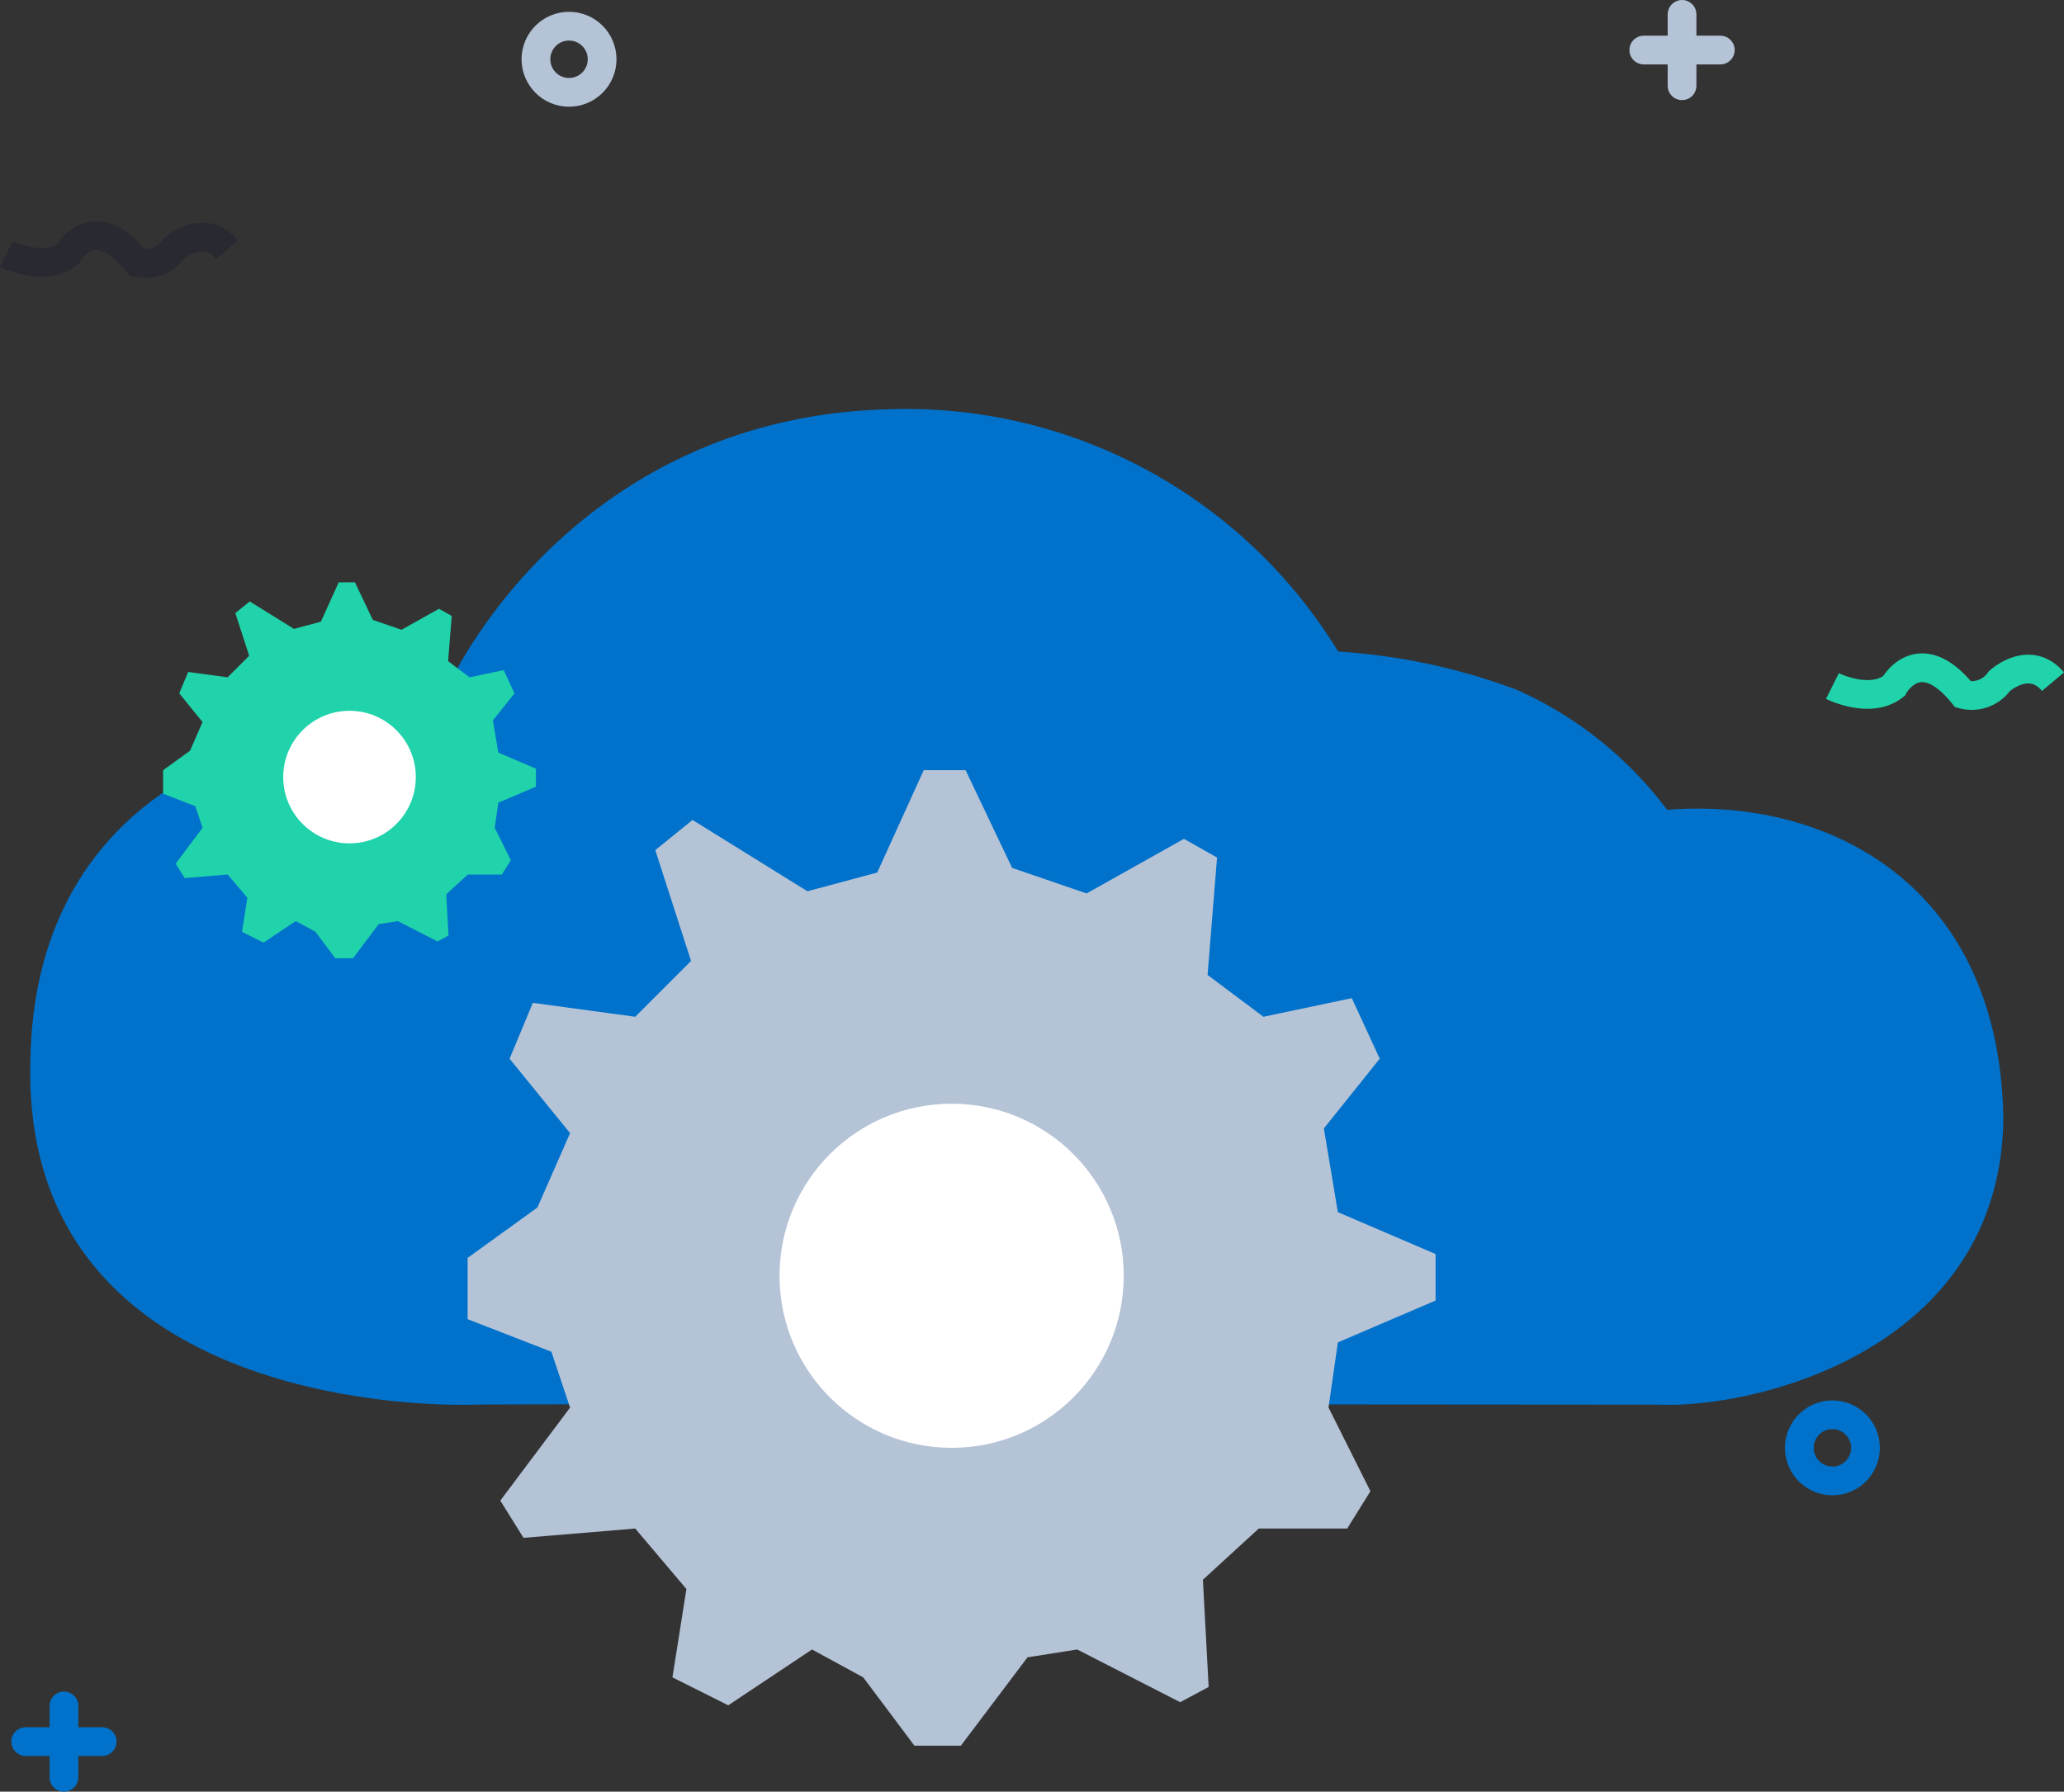 <svg xmlns="http://www.w3.org/2000/svg" viewBox="0 0 143.642 124.714"><rect x="0" y="0" width="143.642" height="124.714" fill="#333333" stroke="none"/><defs><style>.cls-1,.cls-3,.cls-6,.cls-7,.cls-8,.cls-9{fill:none;stroke-width:2px}.cls-1,.cls-9{stroke:#0072cb}.cls-1,.cls-3{stroke-linecap:round;stroke-linejoin:round}.cls-2{fill:#0072cb}.cls-3,.cls-8{stroke:#b5c3d7}.cls-4{fill:#b5c3d7}.cls-5{fill:#fff}.cls-6{stroke:#20d3aa}.cls-7{stroke:#00072c;opacity:.2}.cls-10{fill:#20d3aa}</style></defs><g id="ISP_final" transform="translate(-1.443 -11.224)"><g id="Group_832" data-name="Group 832"><path id="Line_204" data-name="Line 204" class="cls-1" transform="translate(3.229 132.454)" d="M5.326 0H0"/><path id="Line_205" data-name="Line 205" class="cls-1" transform="translate(5.892 129.971)" d="M0 4.967V0"/></g><path id="Path_2508" data-name="Path 2508" class="cls-2" d="M24599.875 1874.883a35.243 35.243 0 0 0-31.477-16.862c-22.047.659-31.312 19.257-31.7 22.678-8.086-1.8-27.328 1.993-27.828 22.347-.883 23.671 26.172 24.391 30.852 24.258 2.977-.07 81.047 0 82.555 0 6.461.265 23.6-3.688 23.891-19.807-.2-16.25-12.047-22.5-23.4-21.6a26.655 26.655 0 0 0-10.406-8.332 42.8 42.8 0 0 0-12.487-2.682z" transform="translate(-24505.303 -1818.302)"/><g id="Group_833" data-name="Group 833"><path id="Line_206" data-name="Line 206" class="cls-3" transform="translate(115.841 14.708)" d="M5.325 0H0"/><path id="Line_207" data-name="Line 207" class="cls-3" transform="translate(118.503 12.224)" d="M0 4.968V0"/></g><path id="Path_2483" data-name="Path 2483" class="cls-4" d="M45.651 82l3.885-3.885-2.489-7.715 2.591-2.1 7.993 4.962 4.86-1.3 3.237-7.125h2.916l3.236 6.8 5.183 1.779 6.774-3.8 2.306 1.3-.661 8.171L89.369 82l6.152-1.295 1.944 4.213-3.889 4.855.974 5.827 6.8 2.916v3.237l-6.8 2.913-.65 4.534 2.916 5.828-1.616 2.596h-6.155l-3.887 3.562.4 7.464-1.982 1.061-7.165-3.668-3.459.544-4.637 6.149H65.08l-3.561-4.752-3.563-1.941-5.829 3.885-3.886-1.944.972-6.151-3.562-4.209-7.774.647-1.617-2.591 4.857-6.476-1.3-3.888-5.83-2.266v-4.264l4.857-3.509 2.273-5.177-4.21-5.18 1.619-3.889z"/><circle id="Ellipse_187" data-name="Ellipse 187" class="cls-5" cx="11.977" cy="11.977" r="11.977" transform="translate(55.694 88.052)"/><path id="Path_2486" data-name="Path 2486" class="cls-6" d="M128.969 58.978s2.631 1.316 4.276 0c0 0 1.755-3.218 4.825.584a2.357 2.357 0 0 0 2.521-.928s2.085-1.91 3.729.041"/><path id="Path_2487" data-name="Path 2487" class="cls-7" d="M1.891 28.9s2.632 1.316 4.277 0c0 0 1.755-3.218 4.826.584a2.359 2.359 0 0 0 2.521-.927s2.085-1.91 3.73.04"/><circle id="Ellipse_188" data-name="Ellipse 188" class="cls-8" cx="2.303" cy="2.303" r="2.303" transform="translate(38.741 13.046)"/><circle id="Ellipse_189" data-name="Ellipse 189" class="cls-9" cx="2.303" cy="2.303" r="2.303" transform="translate(126.665 109.704)"/><path id="Path_2488" data-name="Path 2488" class="cls-10" d="M17.284 58.371l1.5-1.5-.962-2.971 1-.81L21.9 55l1.872-.5 1.247-2.744h1.124l1.246 2.619 2 .686 2.605-1.461.888.5-.255 3.147 1.5 1.124 2.371-.5.749 1.621-1.5 1.873.375 2.245 2.62 1.122v1.249L36.121 67.1l-.249 1.747 1.122 2.253-.623 1H34l-1.5 1.371.156 2.875-.764.41-2.761-1.413-1.332.208-1.786 2.371h-1.244L23.4 76.085l-1.371-.748-2.246 1.5-1.5-.749.375-2.37-1.372-1.621-2.994.249-.624-1 1.871-2.5-.5-1.5-2.246-.875v-1.634l1.872-1.352.873-2-1.622-2L14.539 58z"/><circle id="Ellipse_190" data-name="Ellipse 190" class="cls-5" cx="4.614" cy="4.614" r="4.614" transform="translate(21.153 60.701)"/></g></svg>